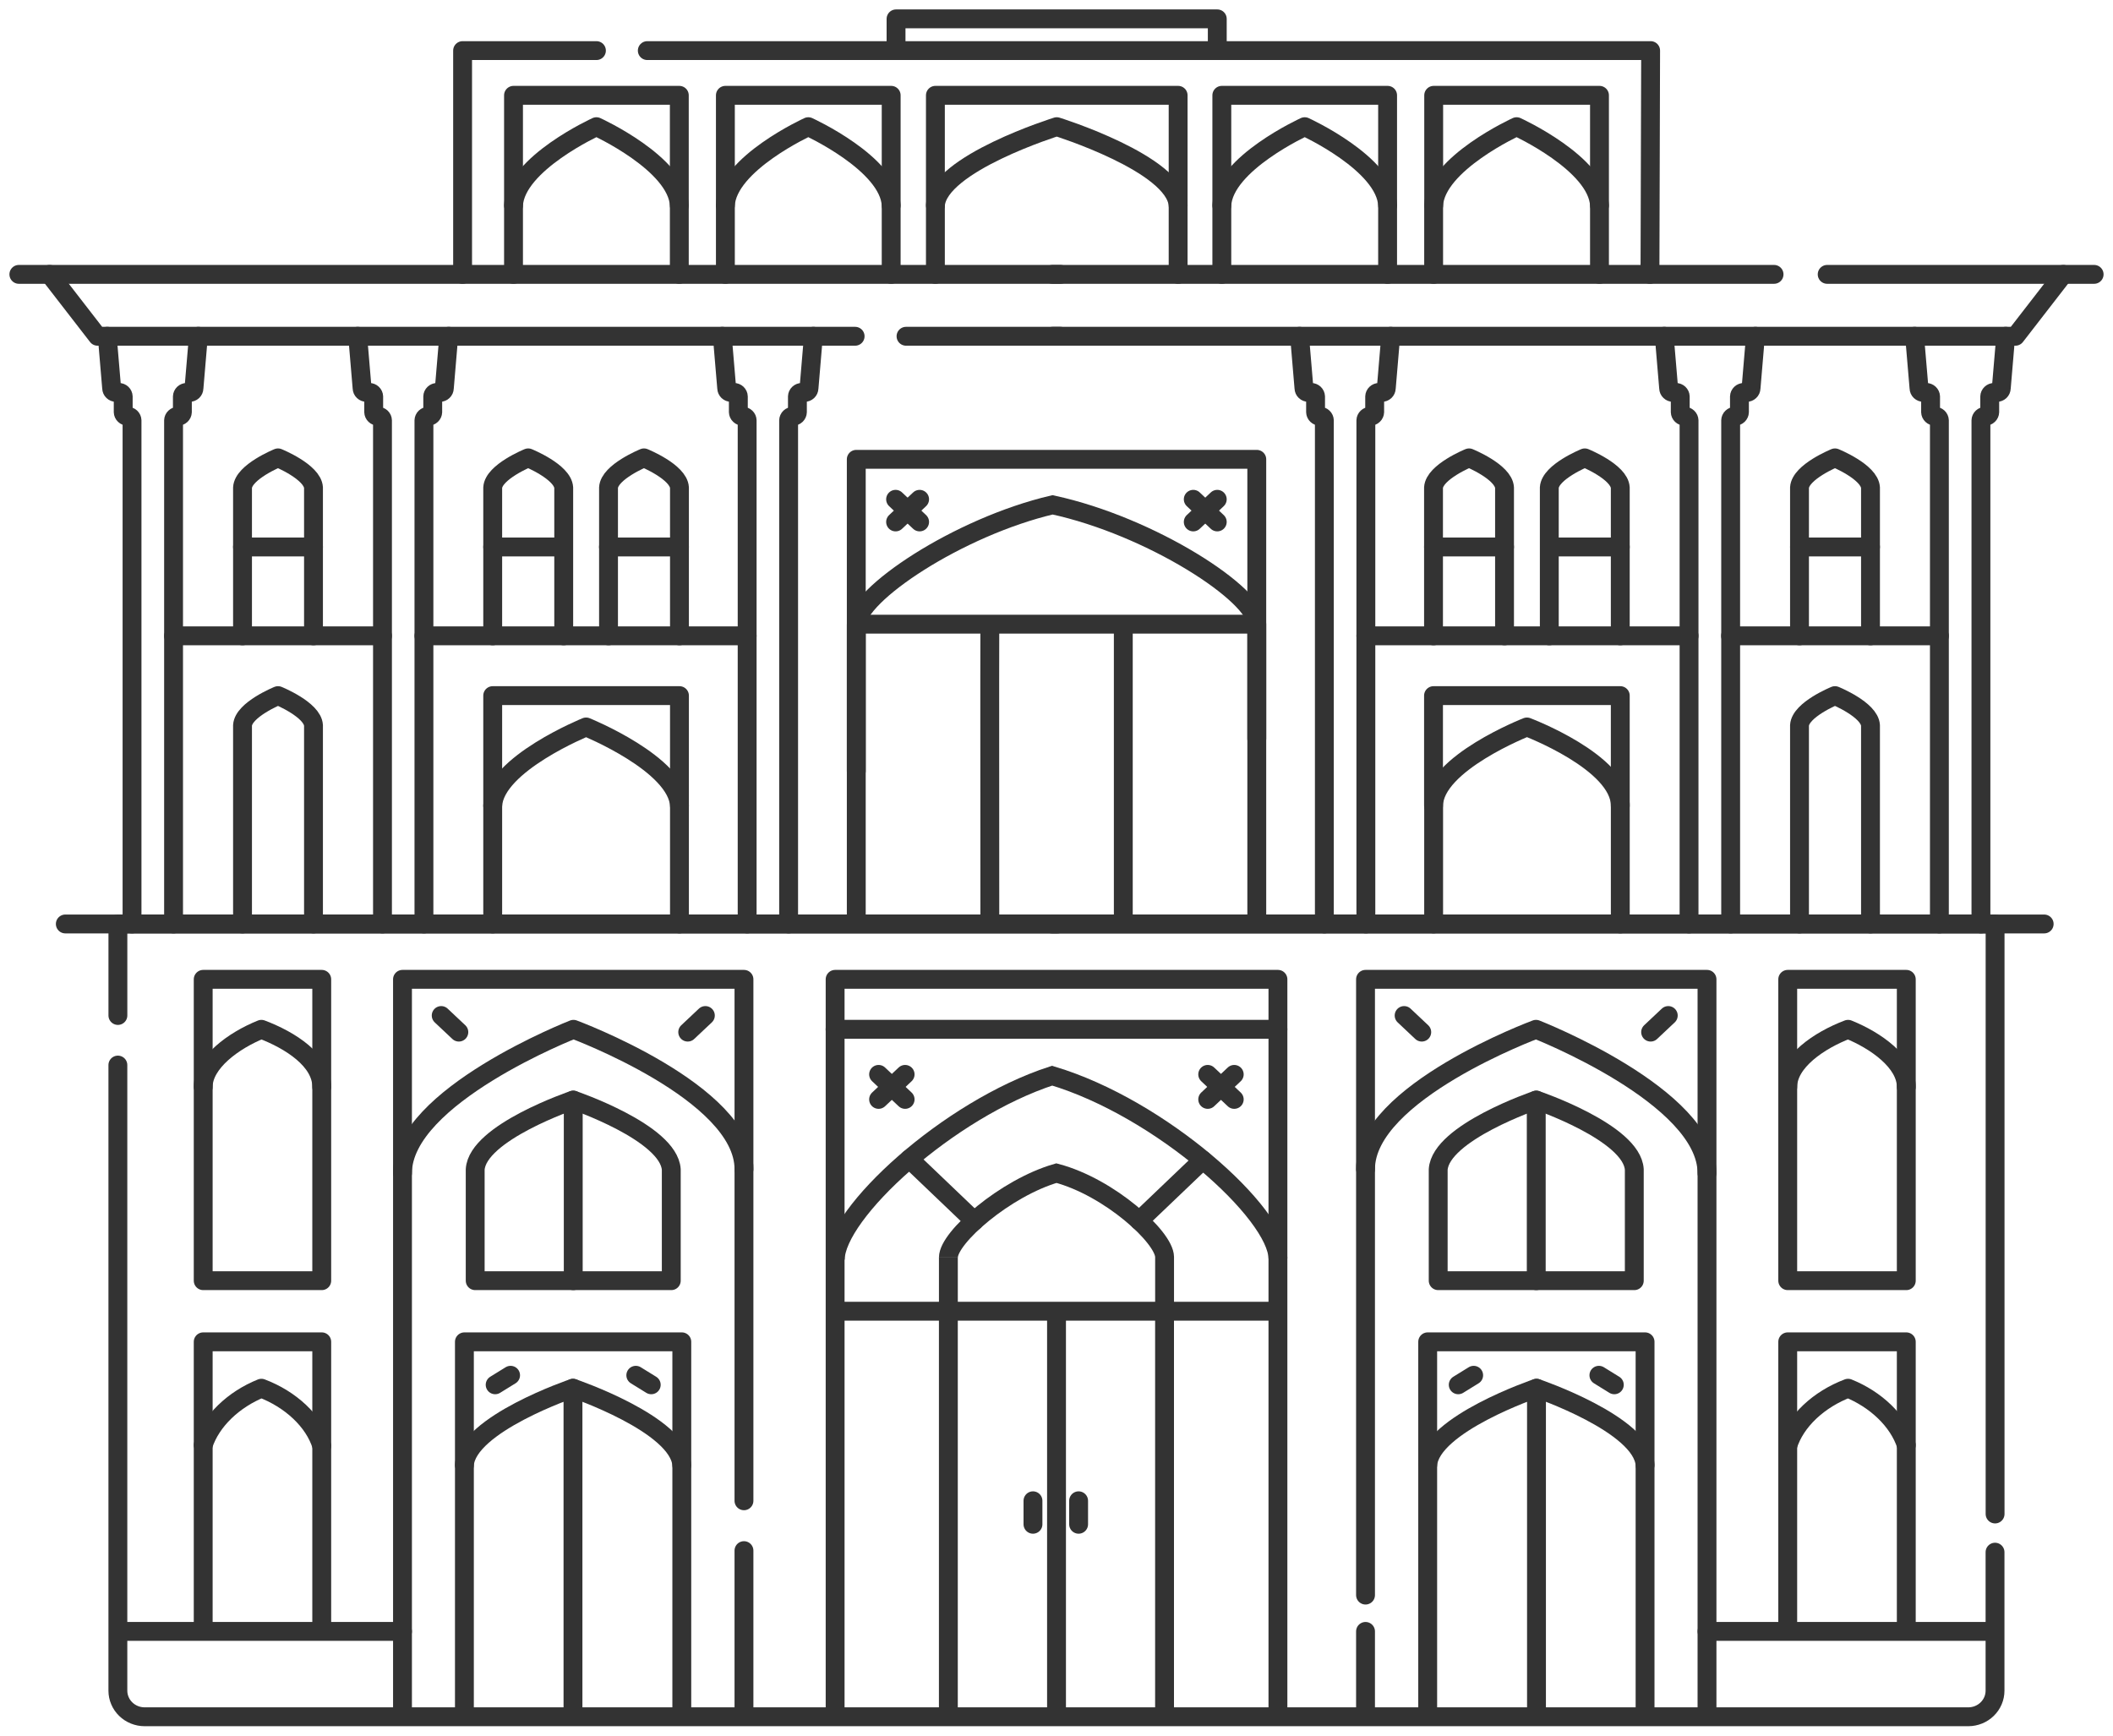 <svg width="112" height="92" viewBox="0 0 112 92" fill="none" xmlns="http://www.w3.org/2000/svg">
<path d="M31.614 2.682H24.52V14.544" stroke="#333333" stroke-linecap="round" stroke-linejoin="round"/>
<path d="M87.457 14.544L87.492 2.682H34.31" stroke="#333333" stroke-linecap="round" stroke-linejoin="round"/>
<path d="M64.522 2.67V1H47.495V2.665" stroke="#333333" stroke-linecap="round" stroke-linejoin="round"/>
<path d="M105.75 80.251V48.976H6.249V53.827" stroke="#333333" stroke-linecap="round" stroke-linejoin="round"/>
<path d="M6.248 56.455V89.618C6.248 89.8 6.285 89.98 6.357 90.147C6.428 90.315 6.533 90.468 6.665 90.596C6.796 90.724 6.953 90.826 7.125 90.895C7.298 90.965 7.482 91 7.669 91H104.329C104.705 91 105.066 90.854 105.331 90.595C105.597 90.336 105.747 89.985 105.747 89.618V82.275" stroke="#333333" stroke-linecap="round" stroke-linejoin="round"/>
<path d="M44.274 66.769C44.274 64.325 50.242 58.815 55.768 57.017C61.538 58.743 67.712 64.312 67.737 66.711" stroke="#333333" stroke-miterlimit="10"/>
<path d="M50.269 69.504C50.269 67.644 50.269 67.354 50.269 66.631" stroke="#333333" stroke-miterlimit="10"/>
<path d="M50.27 66.65C50.27 65.59 53.295 62.963 55.996 62.183C58.817 62.932 61.717 65.585 61.729 66.625V69.504" stroke="#333333" stroke-miterlimit="10"/>
<path d="M67.737 90.965V51.911H44.266V90.965" stroke="#333333" stroke-linecap="round" stroke-linejoin="round"/>
<path d="M44.263 54.559H67.736" stroke="#333333" stroke-linecap="round" stroke-linejoin="round"/>
<path d="M67.737 69.503H44.272" stroke="#333333" stroke-miterlimit="10"/>
<path d="M60.384 64.704L63.75 61.489" stroke="#333333" stroke-linecap="round" stroke-linejoin="round"/>
<path d="M51.643 64.72L48.201 61.432" stroke="#333333" stroke-linecap="round" stroke-linejoin="round"/>
<path d="M61.727 69.503V91" stroke="#333333" stroke-miterlimit="10"/>
<path d="M50.268 69.503V91" stroke="#333333" stroke-miterlimit="10"/>
<path d="M56.001 69.503V91" stroke="#333333" stroke-miterlimit="10"/>
<path d="M57.172 79.551V80.796" stroke="#333333" stroke-linecap="round" stroke-linejoin="round"/>
<path d="M54.753 79.551V80.796" stroke="#333333" stroke-linecap="round" stroke-linejoin="round"/>
<path d="M47.976 56.949L46.57 58.275" stroke="#333333" stroke-linecap="round" stroke-linejoin="round"/>
<path d="M47.976 58.275L46.57 56.949" stroke="#333333" stroke-linecap="round" stroke-linejoin="round"/>
<path d="M65.421 56.949L64.015 58.275" stroke="#333333" stroke-linecap="round" stroke-linejoin="round"/>
<path d="M65.421 58.275L64.015 56.949" stroke="#333333" stroke-linecap="round" stroke-linejoin="round"/>
<path d="M52.466 48.976C52.466 42.11 52.455 36.318 52.466 33.085" stroke="#333333" stroke-miterlimit="10"/>
<path d="M45.397 33.129C45.397 31.532 50.794 27.932 55.791 26.759C61.01 27.887 66.616 31.518 66.616 33.091" stroke="#333333" stroke-miterlimit="10"/>
<path d="M66.616 39.156V24.347H45.387V40.875" stroke="#333333" stroke-linecap="round" stroke-linejoin="round"/>
<path d="M66.617 33.085H45.413" stroke="#333333" stroke-miterlimit="10"/>
<path d="M59.541 33.085V48.953" stroke="#333333" stroke-miterlimit="10"/>
<path d="M45.387 33.085V48.976" stroke="#333333" stroke-miterlimit="10"/>
<path d="M66.616 33.085V48.953" stroke="#333333" stroke-miterlimit="10"/>
<path d="M48.744 26.466L47.471 27.666" stroke="#333333" stroke-linecap="round" stroke-linejoin="round"/>
<path d="M48.744 27.666L47.471 26.466" stroke="#333333" stroke-linecap="round" stroke-linejoin="round"/>
<path d="M64.521 26.466L63.249 27.666" stroke="#333333" stroke-linecap="round" stroke-linejoin="round"/>
<path d="M64.521 27.666L63.249 26.466" stroke="#333333" stroke-linecap="round" stroke-linejoin="round"/>
<path d="M75.675 77.658C75.822 75.489 81.443 73.585 81.443 73.585C81.443 73.585 87.069 75.489 87.197 77.658" stroke="#333333" stroke-linecap="round" stroke-linejoin="round"/>
<path d="M101.043 51.911H94.759V67.884H101.043V51.911Z" stroke="#333333" stroke-linecap="round" stroke-linejoin="round"/>
<path d="M94.759 57.611C94.759 56.279 96.419 55.141 97.957 54.56C99.432 55.152 101.043 56.298 101.043 57.611" stroke="#333333" stroke-linecap="round" stroke-linejoin="round"/>
<path d="M94.759 86.278V71.125H101.043V86.278" stroke="#333333" stroke-linecap="round" stroke-linejoin="round"/>
<path d="M94.759 76.637C95.165 75.314 96.419 74.165 97.957 73.585C99.432 74.177 100.625 75.312 101.043 76.599" stroke="#333333" stroke-linecap="round" stroke-linejoin="round"/>
<path d="M105.273 86.475H90.481" stroke="#333333" stroke-linecap="round" stroke-linejoin="round"/>
<path d="M72.38 84.55V51.911H90.48V90.965" stroke="#333333" stroke-linecap="round" stroke-linejoin="round"/>
<path d="M72.38 90.965V86.475" stroke="#333333" stroke-linecap="round" stroke-linejoin="round"/>
<path d="M87.197 90.965V71.125H75.675V90.965" stroke="#333333" stroke-linecap="round" stroke-linejoin="round"/>
<path d="M90.48 62.183C90.48 58.1 81.417 54.56 81.417 54.56C81.417 54.56 72.38 57.902 72.38 61.97" stroke="#333333" stroke-linecap="round" stroke-linejoin="round"/>
<path d="M76.232 67.884V61.99C76.363 60.029 81.429 58.312 81.429 58.312C81.429 58.312 86.509 60.029 86.626 61.99V67.884H76.232Z" stroke="#333333" stroke-linecap="round" stroke-linejoin="round"/>
<path d="M81.429 58.312V67.884" stroke="#333333" stroke-linecap="round" stroke-linejoin="round"/>
<path d="M81.442 73.585V90.965" stroke="#333333" stroke-linecap="round" stroke-linejoin="round"/>
<path d="M108.352 48.976H55.765" stroke="#333333" stroke-linecap="round" stroke-linejoin="round"/>
<path d="M74.426 53.829L75.36 54.709" stroke="#333333" stroke-linecap="round" stroke-linejoin="round"/>
<path d="M88.427 53.829L87.492 54.709" stroke="#333333" stroke-linecap="round" stroke-linejoin="round"/>
<path d="M78.112 72.898L77.294 73.403" stroke="#333333" stroke-linecap="round" stroke-linejoin="round"/>
<path d="M84.75 72.898L85.567 73.403" stroke="#333333" stroke-linecap="round" stroke-linejoin="round"/>
<path d="M24.616 77.658C24.748 75.489 30.37 73.585 30.37 73.585C30.37 73.585 35.992 75.489 36.138 77.658" stroke="#333333" stroke-linecap="round" stroke-linejoin="round"/>
<path d="M17.054 51.911H10.771V67.884H17.054V51.911Z" stroke="#333333" stroke-linecap="round" stroke-linejoin="round"/>
<path d="M10.771 57.611C10.771 56.327 12.381 55.152 13.856 54.56C15.393 55.141 17.054 56.203 17.054 57.611" stroke="#333333" stroke-linecap="round" stroke-linejoin="round"/>
<path d="M10.771 86.278V71.125H17.054V86.278" stroke="#333333" stroke-linecap="round" stroke-linejoin="round"/>
<path d="M10.771 76.599C11.188 75.312 12.381 74.177 13.856 73.585C15.393 74.165 16.648 75.314 17.054 76.637" stroke="#333333" stroke-linecap="round" stroke-linejoin="round"/>
<path d="M21.334 86.475H6.541" stroke="#333333" stroke-linecap="round" stroke-linejoin="round"/>
<path d="M39.434 82.193V90.965" stroke="#333333" stroke-linecap="round" stroke-linejoin="round"/>
<path d="M21.334 90.965V51.911H39.434V79.551" stroke="#333333" stroke-linecap="round" stroke-linejoin="round"/>
<path d="M36.139 90.965V71.125H24.616V90.965" stroke="#333333" stroke-linecap="round" stroke-linejoin="round"/>
<path d="M39.434 61.97C39.434 57.902 30.397 54.56 30.397 54.56C30.397 54.56 21.334 58.1 21.334 62.183" stroke="#333333" stroke-linecap="round" stroke-linejoin="round"/>
<path d="M25.188 67.884V61.99C25.304 60.029 30.384 58.312 30.384 58.312C30.384 58.312 35.449 60.029 35.581 61.99V67.884H25.188Z" stroke="#333333" stroke-linecap="round" stroke-linejoin="round"/>
<path d="M62.447 14.543V10.886C62.294 8.669 56.014 6.715 56.014 6.715C56.014 6.715 49.734 8.669 49.581 10.886V14.543" stroke="#333333" stroke-linecap="round" stroke-linejoin="round"/>
<path d="M62.447 10.886V5.052H49.581V10.886" stroke="#333333" stroke-linecap="round" stroke-linejoin="round"/>
<path d="M73.55 14.543V10.886C73.447 8.669 69.157 6.715 69.157 6.715C69.157 6.715 64.868 8.669 64.763 10.886V14.543" stroke="#333333" stroke-linecap="round" stroke-linejoin="round"/>
<path d="M73.55 10.886V5.052H64.763V10.886" stroke="#333333" stroke-linecap="round" stroke-linejoin="round"/>
<path d="M84.781 14.543V10.886C84.677 8.669 80.388 6.715 80.388 6.715C80.388 6.715 76.098 8.669 75.99 10.886V14.543" stroke="#333333" stroke-linecap="round" stroke-linejoin="round"/>
<path d="M84.781 10.886V5.052H75.993V10.886" stroke="#333333" stroke-linecap="round" stroke-linejoin="round"/>
<path d="M47.237 14.543V10.886C47.133 8.669 42.844 6.715 42.844 6.715C42.844 6.715 38.553 8.669 38.449 10.886V14.543" stroke="#333333" stroke-linecap="round" stroke-linejoin="round"/>
<path d="M47.237 10.886V5.052H38.449V10.886" stroke="#333333" stroke-linecap="round" stroke-linejoin="round"/>
<path d="M36.007 14.543V10.886C35.902 8.669 31.613 6.715 31.613 6.715C31.613 6.715 27.324 8.669 27.219 10.886V14.543" stroke="#333333" stroke-linecap="round" stroke-linejoin="round"/>
<path d="M36.007 10.886V5.052H27.219V10.886" stroke="#333333" stroke-linecap="round" stroke-linejoin="round"/>
<path d="M30.385 58.312V67.884" stroke="#333333" stroke-linecap="round" stroke-linejoin="round"/>
<path d="M30.371 73.585V90.965" stroke="#333333" stroke-linecap="round" stroke-linejoin="round"/>
<path d="M3.462 48.976H56.049" stroke="#333333" stroke-linecap="round" stroke-linejoin="round"/>
<path d="M37.388 53.829L36.453 54.709" stroke="#333333" stroke-linecap="round" stroke-linejoin="round"/>
<path d="M23.386 53.829L24.321 54.709" stroke="#333333" stroke-linecap="round" stroke-linejoin="round"/>
<path d="M33.701 72.898L34.519 73.403" stroke="#333333" stroke-linecap="round" stroke-linejoin="round"/>
<path d="M27.064 72.898L26.246 73.403" stroke="#333333" stroke-linecap="round" stroke-linejoin="round"/>
<path d="M89.529 33.704H72.398" stroke="#333333" stroke-linecap="round" stroke-linejoin="round"/>
<path d="M101.484 17.824L101.718 20.579C101.719 20.639 101.745 20.695 101.788 20.736C101.832 20.777 101.89 20.8 101.951 20.8H102.098C102.158 20.8 102.217 20.823 102.26 20.864C102.304 20.905 102.329 20.961 102.331 21.02V21.843C102.333 21.902 102.358 21.958 102.402 21.999C102.445 22.041 102.504 22.064 102.564 22.064C102.625 22.064 102.683 22.087 102.727 22.128C102.77 22.169 102.796 22.225 102.798 22.284V48.976" stroke="#333333" stroke-linecap="round" stroke-linejoin="round"/>
<path d="M105 48.976V22.284C105.001 22.225 105.027 22.169 105.07 22.128C105.114 22.087 105.172 22.064 105.233 22.064C105.293 22.064 105.352 22.041 105.395 21.999C105.439 21.958 105.464 21.902 105.466 21.843V21.02C105.468 20.961 105.493 20.905 105.537 20.864C105.58 20.823 105.639 20.8 105.699 20.8H105.845C105.906 20.8 105.964 20.777 106.008 20.736C106.051 20.695 106.076 20.639 106.078 20.579L106.312 17.824" stroke="#333333" stroke-linecap="round" stroke-linejoin="round"/>
<path d="M88.214 17.824L88.447 20.579C88.449 20.639 88.474 20.695 88.518 20.736C88.561 20.777 88.62 20.8 88.68 20.8H88.829C88.889 20.8 88.947 20.823 88.991 20.864C89.034 20.905 89.06 20.961 89.062 21.02V21.843C89.064 21.902 89.089 21.958 89.132 21.999C89.176 22.041 89.234 22.064 89.295 22.064C89.356 22.064 89.414 22.087 89.457 22.128C89.501 22.169 89.526 22.225 89.528 22.284V48.976" stroke="#333333" stroke-linecap="round" stroke-linejoin="round"/>
<path d="M91.734 48.976V22.284C91.736 22.225 91.761 22.169 91.805 22.128C91.848 22.087 91.906 22.064 91.967 22.064C92.028 22.064 92.086 22.041 92.13 21.999C92.173 21.958 92.199 21.902 92.2 21.843V21.02C92.202 20.961 92.228 20.905 92.271 20.864C92.315 20.823 92.373 20.8 92.434 20.8H92.581C92.641 20.8 92.7 20.777 92.743 20.736C92.787 20.695 92.812 20.639 92.814 20.579L93.047 17.824" stroke="#333333" stroke-linecap="round" stroke-linejoin="round"/>
<path d="M68.884 17.824L69.117 20.579C69.119 20.639 69.144 20.695 69.188 20.736C69.231 20.777 69.29 20.8 69.35 20.8H69.498C69.559 20.8 69.617 20.823 69.661 20.864C69.704 20.905 69.73 20.961 69.732 21.02V21.843C69.734 21.902 69.759 21.958 69.802 21.999C69.846 22.041 69.904 22.064 69.965 22.064C70.026 22.064 70.084 22.087 70.127 22.128C70.171 22.169 70.196 22.225 70.198 22.284V48.976" stroke="#333333" stroke-linecap="round" stroke-linejoin="round"/>
<path d="M72.398 48.976V22.284C72.4 22.225 72.426 22.169 72.469 22.128C72.513 22.087 72.571 22.064 72.632 22.064C72.692 22.064 72.751 22.041 72.794 21.999C72.838 21.958 72.863 21.902 72.865 21.843V21.02C72.867 20.961 72.892 20.905 72.936 20.864C72.979 20.823 73.037 20.8 73.098 20.8H73.246C73.307 20.8 73.365 20.777 73.409 20.736C73.452 20.695 73.478 20.639 73.48 20.579L73.713 17.824" stroke="#333333" stroke-linecap="round" stroke-linejoin="round"/>
<path d="M79.748 33.703V25.848C79.699 25.013 77.867 24.27 77.867 24.27C77.867 24.27 76.034 25.013 75.984 25.848V33.703" stroke="#333333" stroke-linecap="round" stroke-linejoin="round"/>
<path d="M85.883 33.703V25.848C85.834 25.013 84.002 24.27 84.002 24.27C84.002 24.27 82.17 25.013 82.121 25.848V33.703" stroke="#333333" stroke-linecap="round" stroke-linejoin="round"/>
<path d="M85.884 28.992H82.146" stroke="#333333" stroke-linecap="round" stroke-linejoin="round"/>
<path d="M79.748 28.992H75.984" stroke="#333333" stroke-linecap="round" stroke-linejoin="round"/>
<path d="M85.884 48.976V42.705C85.884 40.399 80.935 38.534 80.935 38.534C80.935 38.534 75.99 40.467 75.99 42.705V48.975" stroke="#333333" stroke-linecap="round" stroke-linejoin="round"/>
<path d="M85.883 42.706V36.872H75.984V42.706" stroke="#333333" stroke-linecap="round" stroke-linejoin="round"/>
<path d="M102.8 33.704H91.729" stroke="#333333" stroke-linecap="round" stroke-linejoin="round"/>
<path d="M99.146 33.703V25.848C99.097 25.013 97.264 24.27 97.264 24.27C97.264 24.27 95.432 25.013 95.383 25.848V33.703" stroke="#333333" stroke-linecap="round" stroke-linejoin="round"/>
<path d="M99.146 28.992H95.383" stroke="#333333" stroke-linecap="round" stroke-linejoin="round"/>
<path d="M99.146 48.976V38.45C99.097 37.615 97.264 36.872 97.264 36.872C97.264 36.872 95.432 37.615 95.383 38.45V48.976" stroke="#333333" stroke-linecap="round" stroke-linejoin="round"/>
<path d="M94.034 14.543H55.797" stroke="#333333" stroke-linecap="round" stroke-linejoin="round"/>
<path d="M111 14.543H96.85" stroke="#333333" stroke-linecap="round" stroke-linejoin="round"/>
<path d="M109.369 14.544L106.829 17.824H55.797" stroke="#333333" stroke-linecap="round" stroke-linejoin="round"/>
<path d="M39.602 33.704H22.471" stroke="#333333" stroke-linecap="round" stroke-linejoin="round"/>
<path d="M9.2 48.976V22.284C9.202 22.225 9.227 22.169 9.271 22.128C9.314 22.087 9.373 22.064 9.433 22.064C9.494 22.064 9.552 22.041 9.596 21.999C9.639 21.958 9.665 21.902 9.667 21.843V21.02C9.669 20.961 9.694 20.905 9.737 20.864C9.781 20.823 9.839 20.8 9.9 20.8H10.048C10.109 20.8 10.167 20.777 10.211 20.736C10.254 20.695 10.28 20.639 10.281 20.579L10.515 17.824" stroke="#333333" stroke-linecap="round" stroke-linejoin="round"/>
<path d="M5.685 17.824L5.918 20.579C5.92 20.639 5.945 20.695 5.989 20.736C6.032 20.777 6.09 20.8 6.151 20.8H6.298C6.359 20.8 6.417 20.823 6.461 20.864C6.504 20.905 6.529 20.961 6.531 21.02V21.843C6.533 21.902 6.558 21.958 6.602 21.999C6.646 22.041 6.704 22.064 6.765 22.064C6.825 22.064 6.883 22.087 6.927 22.128C6.971 22.169 6.996 22.225 6.998 22.284V48.976" stroke="#333333" stroke-linecap="round" stroke-linejoin="round"/>
<path d="M22.471 48.976V22.284C22.473 22.225 22.498 22.169 22.541 22.128C22.585 22.087 22.643 22.064 22.704 22.064C22.765 22.064 22.823 22.041 22.866 21.999C22.91 21.958 22.935 21.902 22.937 21.843V21.02C22.939 20.961 22.964 20.905 23.008 20.864C23.052 20.823 23.11 20.8 23.17 20.8H23.319C23.379 20.8 23.438 20.777 23.481 20.736C23.525 20.695 23.55 20.639 23.552 20.579L23.785 17.824" stroke="#333333" stroke-linecap="round" stroke-linejoin="round"/>
<path d="M18.96 17.824L19.193 20.579C19.195 20.639 19.22 20.695 19.264 20.736C19.308 20.777 19.366 20.8 19.427 20.8H19.575C19.635 20.8 19.694 20.823 19.737 20.864C19.781 20.905 19.806 20.961 19.808 21.02V21.843C19.81 21.902 19.835 21.958 19.879 21.999C19.922 22.041 19.98 22.064 20.041 22.064C20.102 22.064 20.16 22.087 20.204 22.128C20.247 22.169 20.273 22.225 20.274 22.284V48.976" stroke="#333333" stroke-linecap="round" stroke-linejoin="round"/>
<path d="M41.801 48.976V22.284C41.803 22.225 41.828 22.169 41.871 22.128C41.915 22.087 41.973 22.064 42.034 22.064C42.095 22.064 42.153 22.041 42.197 21.999C42.24 21.958 42.266 21.902 42.267 21.843V21.02C42.269 20.961 42.294 20.905 42.338 20.864C42.382 20.823 42.44 20.8 42.501 20.8H42.648C42.708 20.8 42.766 20.777 42.81 20.736C42.853 20.695 42.879 20.639 42.881 20.579L43.114 17.824" stroke="#333333" stroke-linecap="round" stroke-linejoin="round"/>
<path d="M38.286 17.824L38.519 20.579C38.521 20.639 38.547 20.695 38.59 20.736C38.634 20.777 38.692 20.8 38.753 20.8H38.903C38.964 20.8 39.022 20.823 39.066 20.864C39.109 20.905 39.135 20.961 39.136 21.02V21.843C39.138 21.902 39.163 21.958 39.207 21.999C39.251 22.041 39.309 22.064 39.37 22.064C39.43 22.064 39.489 22.087 39.532 22.128C39.576 22.169 39.601 22.225 39.603 22.284V48.976" stroke="#333333" stroke-linecap="round" stroke-linejoin="round"/>
<path d="M36.015 33.703V25.848C35.966 25.013 34.134 24.27 34.134 24.27C34.134 24.27 32.302 25.013 32.255 25.848V33.703" stroke="#333333" stroke-linecap="round" stroke-linejoin="round"/>
<path d="M29.88 33.703V25.848C29.829 25.013 27.997 24.27 27.997 24.27C27.997 24.27 26.165 25.013 26.116 25.848V33.703" stroke="#333333" stroke-linecap="round" stroke-linejoin="round"/>
<path d="M29.855 28.992H26.116" stroke="#333333" stroke-linecap="round" stroke-linejoin="round"/>
<path d="M36.015 28.992H32.253" stroke="#333333" stroke-linecap="round" stroke-linejoin="round"/>
<path d="M36.015 48.976V42.705C35.899 40.488 31.066 38.534 31.066 38.534C31.066 38.534 26.234 40.489 26.116 42.705V48.975" stroke="#333333" stroke-linecap="round" stroke-linejoin="round"/>
<path d="M36.015 42.706V36.872H26.116V42.706" stroke="#333333" stroke-linecap="round" stroke-linejoin="round"/>
<path d="M20.273 33.704H9.2" stroke="#333333" stroke-linecap="round" stroke-linejoin="round"/>
<path d="M16.617 33.703V25.848C16.568 25.013 14.736 24.27 14.736 24.27C14.736 24.27 12.904 25.013 12.855 25.848V33.703" stroke="#333333" stroke-linecap="round" stroke-linejoin="round"/>
<path d="M16.617 28.992H12.855" stroke="#333333" stroke-linecap="round" stroke-linejoin="round"/>
<path d="M16.617 48.976V38.45C16.568 37.615 14.736 36.872 14.736 36.872C14.736 36.872 12.904 37.615 12.855 38.45V48.976" stroke="#333333" stroke-linecap="round" stroke-linejoin="round"/>
<path d="M1 14.543H56.204" stroke="#333333" stroke-linecap="round" stroke-linejoin="round"/>
<path d="M48.024 17.824H56.204" stroke="#333333" stroke-linecap="round" stroke-linejoin="round"/>
<path d="M2.63 14.544L5.17 17.824H45.326" stroke="#333333" stroke-linecap="round" stroke-linejoin="round"/>
</svg>
